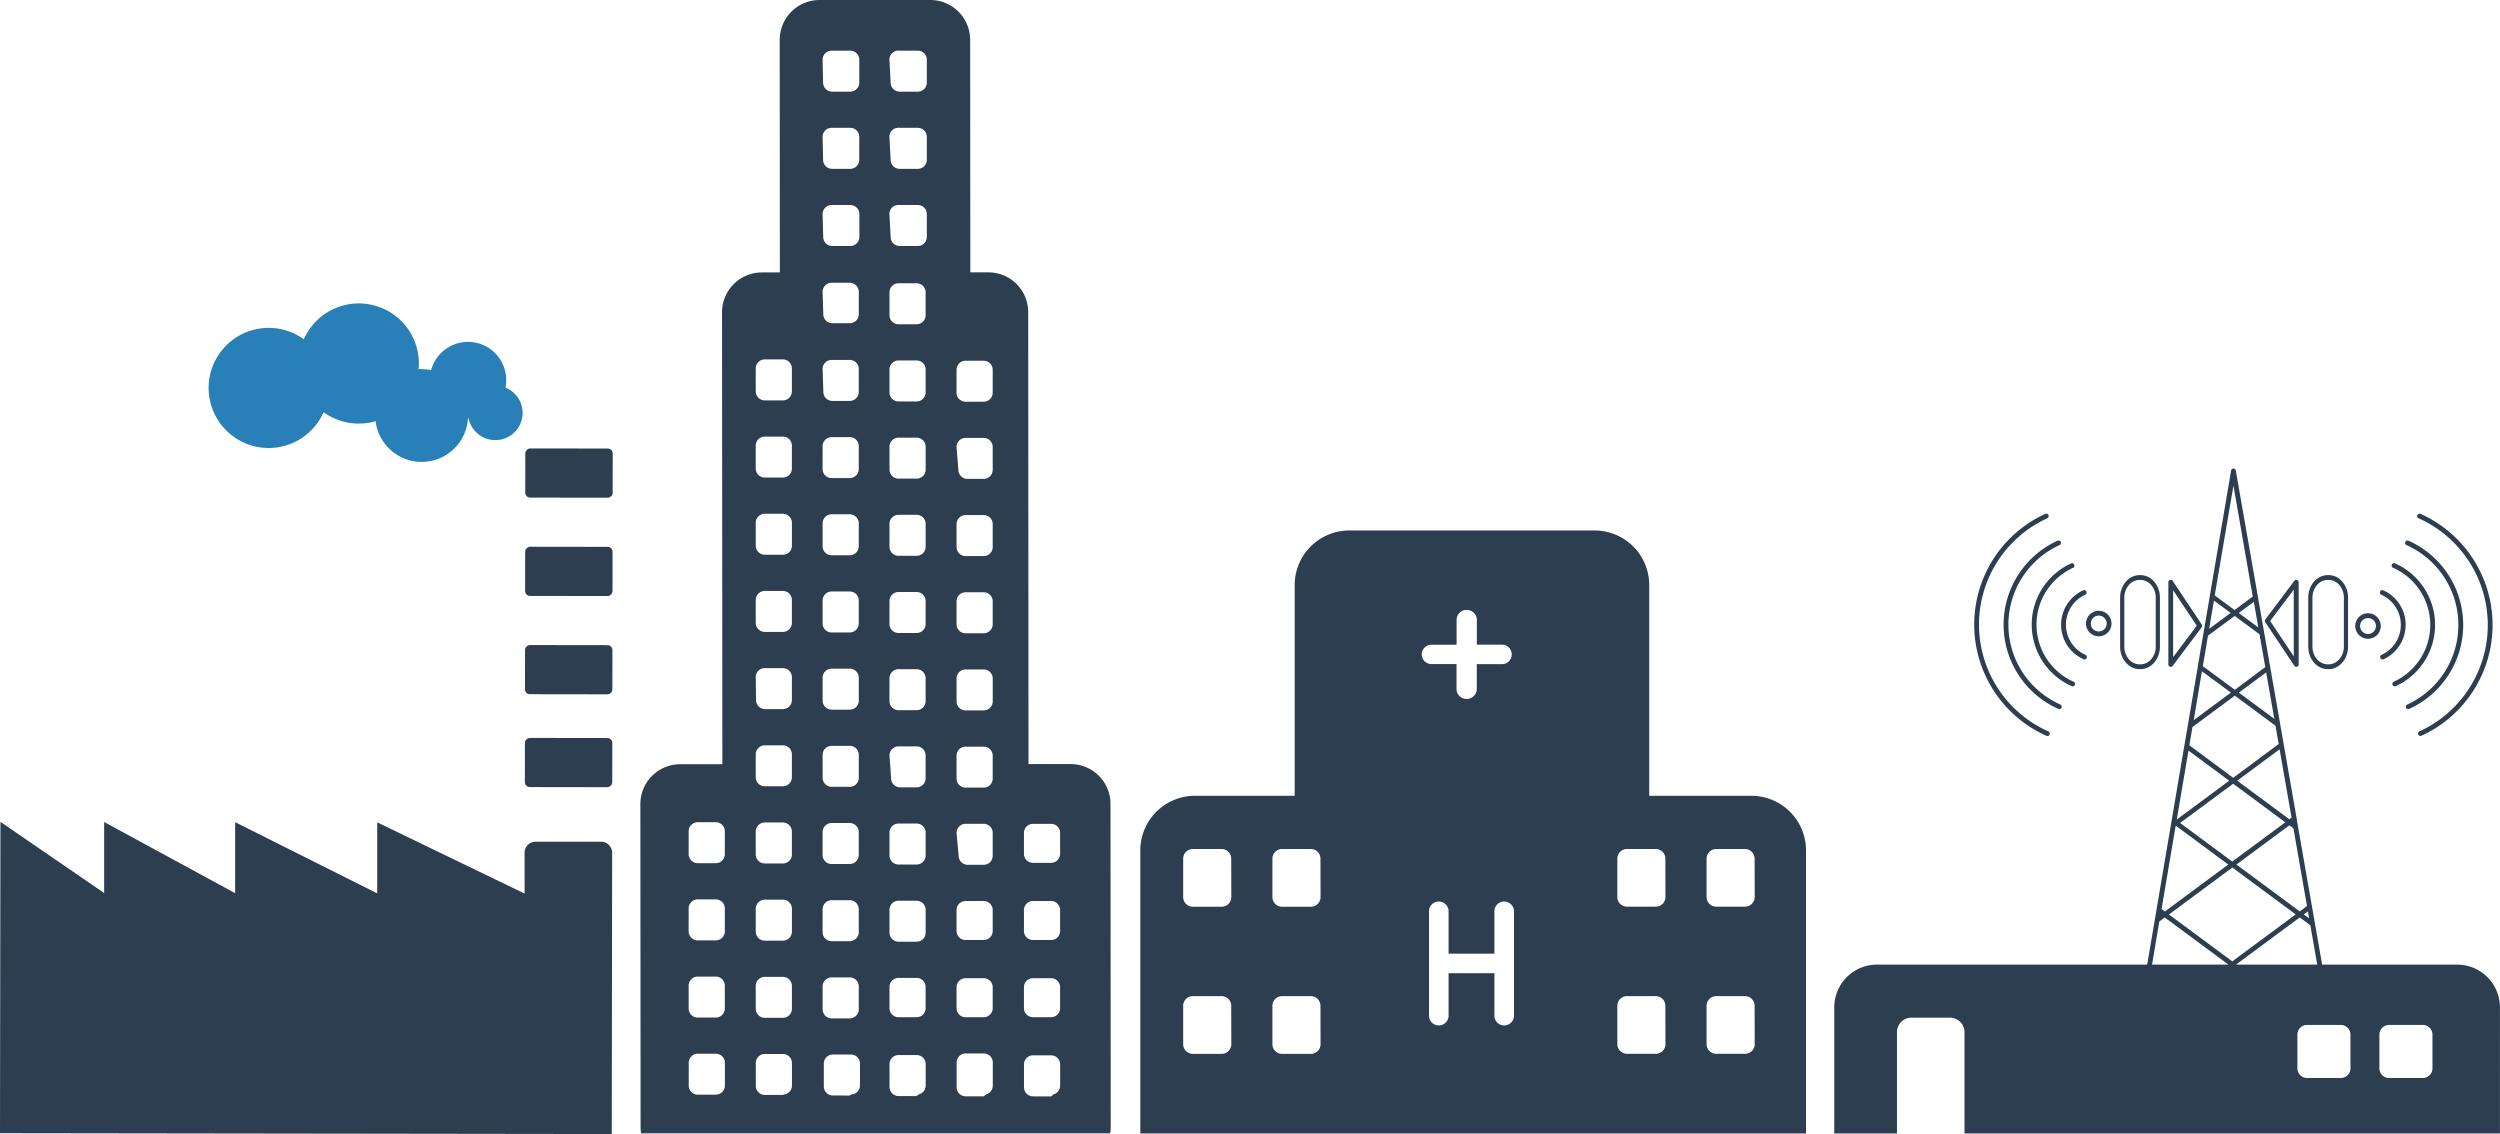 <svg xmlns="http://www.w3.org/2000/svg" viewBox="0 0 1036.51 470.18"><defs><style>.cls-1{fill:#2c3e50;}.cls-2{fill:#2980b9;}</style></defs><title>smart-city-left_1</title><g id="Layer_2" data-name="Layer 2"><g id="Layer_1-2" data-name="Layer 1"><path class="cls-1" d="M253.8,353.55l-.16,116.63L0,469.83.18,340.74l43,29.5,0-29.44,54.31,29.52,0-29.44L156.4,370.4l0-29.44,61.1,29.52,0-17a3.55,3.55,0,0,1,.16-1.13A4.51,4.51,0,0,1,222.1,349l27.18,0a4.52,4.52,0,0,1,4.36,3.41A3.59,3.59,0,0,1,253.8,353.55Z"/><path class="cls-1" d="M253.8,353.55a3.59,3.59,0,0,0-.16-1.13"/><rect class="cls-1" x="225.54" y="298.04" width="20.38" height="36.23" rx="2" transform="translate(-80.75 551.45) rotate(-89.92)"/><rect class="cls-1" x="225.6" y="259.54" width="20.38" height="36.23" rx="2" transform="translate(-42.2 513.06) rotate(-89.92)"/><rect class="cls-1" x="225.65" y="218.78" width="20.38" height="36.23" rx="2" transform="translate(-1.38 472.41) rotate(-89.92)"/><rect class="cls-1" x="225.71" y="178.02" width="20.38" height="36.23" rx="2" transform="translate(39.44 431.76) rotate(-89.92)"/><path class="cls-2" d="M216.69,171.2a11.33,11.33,0,0,1-22.43,2.21.78.78,0,0,1-.22,0h0a19.25,19.25,0,0,1-38.32,1.21,24.14,24.14,0,0,1-7,1,24.84,24.84,0,0,1-14.55-4.71,24.9,24.9,0,1,1-8.2-30.26,24.91,24.91,0,0,1,47.7,10.09c0,.77-.05,1.54-.12,2.31.41,0,.84,0,1.25,0a18.87,18.87,0,0,1,3.94.41,15.85,15.85,0,0,1,31.15,4.17,16.41,16.41,0,0,1-.3,3.08A11.35,11.35,0,0,1,216.69,171.2Z"/><path class="cls-1" d="M460.42,333.29a16.53,16.53,0,0,0-16.53-16.5l-17.47,0-.12-187.38a16.52,16.52,0,0,0-16.53-16.5H402.3l-.07-96.43A16.52,16.52,0,0,0,385.71,0L339.77,0a16.53,16.53,0,0,0-16.5,16.52l.07,96.43h-7.48a16.53,16.53,0,0,0-16.5,16.52l.13,187.38H282a16.52,16.52,0,0,0-16.5,16.53l.09,133.89a16.16,16.16,0,0,0,.21,2.62H460.27a15.65,15.65,0,0,0,.24-2.76Zm-174.9,11.34a3.73,3.73,0,0,1,3.73-3.74h7.52a3.75,3.75,0,0,1,3.74,3.74v9.51a3.73,3.73,0,0,1-3.73,3.74h-7.52a3.75,3.75,0,0,1-3.74-3.74Zm0,32a3.74,3.74,0,0,1,3.73-3.74h7.52a3.73,3.73,0,0,1,3.74,3.73v9.52a3.75,3.75,0,0,1-3.74,3.74h-7.52a3.75,3.75,0,0,1-3.74-3.73Zm0,32a3.76,3.76,0,0,1,3.74-3.74h7.51a3.75,3.75,0,0,1,3.74,3.73v9.52a3.75,3.75,0,0,1-3.74,3.74h-7.51a3.73,3.73,0,0,1-3.74-3.73Zm11.28,45.23h-7.51a3.75,3.75,0,0,1-3.74-3.74v-9.51a3.75,3.75,0,0,1,3.74-3.74h7.51a3.75,3.75,0,0,1,3.74,3.74v9.51A3.75,3.75,0,0,1,296.84,453.82Zm16.53-301.11a3.75,3.75,0,0,1,3.74-3.74h7.51a3.75,3.75,0,0,1,3.74,3.74v9.51a3.76,3.76,0,0,1-3.74,3.75h-7.51a3.75,3.75,0,0,1-3.74-3.74Zm0,32a3.75,3.75,0,0,1,3.74-3.74h7.51a3.74,3.74,0,0,1,3.74,3.73v9.52a3.75,3.75,0,0,1-3.73,3.74h-7.52a3.74,3.74,0,0,1-3.74-3.73Zm0,32a3.75,3.75,0,0,1,3.74-3.74h7.52a3.76,3.76,0,0,1,3.74,3.74v9.51a3.74,3.74,0,0,1-3.73,3.74h-7.52a3.75,3.75,0,0,1-3.74-3.74Zm0,32a3.73,3.73,0,0,1,3.73-3.74h7.52a3.75,3.75,0,0,1,3.74,3.74v9.51a3.73,3.73,0,0,1-3.73,3.74h-7.52a3.75,3.75,0,0,1-3.74-3.74Zm0,32a3.74,3.74,0,0,1,3.73-3.74h7.52a3.74,3.74,0,0,1,3.74,3.73v9.52a3.75,3.75,0,0,1-3.74,3.74H317.2a3.75,3.75,0,0,1-3.74-3.73Zm0,32a3.75,3.75,0,0,1,3.74-3.74h7.51a3.75,3.75,0,0,1,3.74,3.74v9.51a3.75,3.75,0,0,1-3.74,3.74h-7.51a3.75,3.75,0,0,1-3.74-3.74Zm0,32a3.75,3.75,0,0,1,3.74-3.74h7.51a3.75,3.75,0,0,1,3.74,3.74v9.51a3.75,3.75,0,0,1-3.74,3.74h-7.51a3.75,3.75,0,0,1-3.74-3.74Zm0,32a3.75,3.75,0,0,1,3.74-3.74h7.51a3.75,3.75,0,0,1,3.75,3.73v9.52a3.74,3.74,0,0,1-3.73,3.74h-7.52a3.74,3.74,0,0,1-3.74-3.73Zm0,32a3.76,3.76,0,0,1,3.74-3.75h7.52a3.75,3.75,0,0,1,3.74,3.74v9.51a3.74,3.74,0,0,1-3.73,3.74h-7.52a3.75,3.75,0,0,1-3.74-3.74Zm11.29,45.22h-7.52a3.75,3.75,0,0,1-3.74-3.74v-9.51a3.74,3.74,0,0,1,3.73-3.74h7.52a3.75,3.75,0,0,1,3.74,3.74v9.51A3.75,3.75,0,0,1,324.83,453.8Zm16.44-429A3.75,3.75,0,0,1,345,21h7.52a3.75,3.75,0,0,1,3.74,3.74v9.51A3.75,3.75,0,0,1,352.53,38H345a3.75,3.75,0,0,1-3.74-3.74Zm0,32A3.75,3.75,0,0,1,345,53h7.51a3.73,3.73,0,0,1,3.74,3.73v9.52A3.75,3.75,0,0,1,352.55,70H345a3.74,3.74,0,0,1-3.74-3.73Zm0,32A3.76,3.76,0,0,1,345.05,85h7.51a3.75,3.75,0,0,1,3.74,3.73v9.52a3.75,3.75,0,0,1-3.73,3.74h-7.52a3.73,3.73,0,0,1-3.74-3.73Zm0,32a3.75,3.75,0,0,1,3.74-3.74h7.52a3.76,3.76,0,0,1,3.74,3.74v9.51A3.74,3.74,0,0,1,352.6,134h-7.52a3.75,3.75,0,0,1-3.74-3.74Zm0,32a3.73,3.73,0,0,1,3.73-3.74h7.52a3.73,3.73,0,0,1,3.74,3.73v9.52a3.74,3.74,0,0,1-3.73,3.74H345.1a3.75,3.75,0,0,1-3.74-3.73Zm0,32a3.75,3.75,0,0,1,3.73-3.74h7.52a3.74,3.74,0,0,1,3.74,3.73v9.52a3.75,3.75,0,0,1-3.74,3.74h-7.52a3.74,3.74,0,0,1-3.74-3.73Zm0,32a3.75,3.75,0,0,1,3.73-3.74h7.52a3.75,3.75,0,0,1,3.74,3.74v9.51a3.75,3.75,0,0,1-3.74,3.74h-7.51a3.75,3.75,0,0,1-3.74-3.74Zm0,32a3.75,3.75,0,0,1,3.74-3.74h7.51a3.75,3.75,0,0,1,3.74,3.74v9.52a3.76,3.76,0,0,1-3.74,3.74h-7.51a3.75,3.75,0,0,1-3.74-3.73Zm0,32a3.75,3.75,0,0,1,3.74-3.74h7.51a3.75,3.75,0,0,1,3.75,3.73v9.52a3.74,3.74,0,0,1-3.73,3.74h-7.52a3.73,3.73,0,0,1-3.74-3.73Zm0,32a3.75,3.75,0,0,1,3.74-3.74h7.52a3.75,3.75,0,0,1,3.74,3.74v9.51a3.74,3.74,0,0,1-3.73,3.74h-7.52a3.75,3.75,0,0,1-3.74-3.74Zm0,32a3.74,3.74,0,0,1,3.73-3.74h7.52a3.75,3.75,0,0,1,3.74,3.74v9.51a3.76,3.76,0,0,1-3.74,3.75h-7.52a3.75,3.75,0,0,1-3.74-3.74Zm0,32a3.74,3.74,0,0,1,3.73-3.74h7.52a3.74,3.74,0,0,1,3.74,3.73v9.52a3.75,3.75,0,0,1-3.74,3.74h-7.51a3.75,3.75,0,0,1-3.75-3.73Zm0,32a3.75,3.75,0,0,1,3.74-3.74h7.51a3.75,3.75,0,0,1,3.74,3.74v9.51a3.75,3.75,0,0,1-3.74,3.74h-7.51a3.75,3.75,0,0,1-3.74-3.74Zm11.29,45.22H345.3a3.75,3.75,0,0,1-3.74-3.74v-9.51a3.75,3.75,0,0,1,3.74-3.74h7.51a3.75,3.75,0,0,1,3.74,3.74V450A3.75,3.75,0,0,1,352.82,453.78Zm16.43-429A3.75,3.75,0,0,1,373,21h7.52a3.76,3.76,0,0,1,3.74,3.74v9.51A3.74,3.74,0,0,1,380.52,38H373a3.75,3.75,0,0,1-3.74-3.74Zm0,32A3.73,3.73,0,0,1,373,53h7.52a3.74,3.74,0,0,1,3.74,3.73v9.52A3.73,3.73,0,0,1,380.54,70H373a3.74,3.74,0,0,1-3.74-3.73Zm0,32A3.75,3.75,0,0,1,373,85h7.52a3.75,3.75,0,0,1,3.74,3.74v9.51a3.75,3.75,0,0,1-3.74,3.74H373a3.76,3.76,0,0,1-3.74-3.74Zm0,32a3.75,3.75,0,0,1,3.73-3.74h7.52a3.75,3.75,0,0,1,3.74,3.74v9.51a3.75,3.75,0,0,1-3.74,3.74h-7.51a3.75,3.75,0,0,1-3.74-3.74Zm0,32a3.75,3.75,0,0,1,3.74-3.74h7.51a3.73,3.73,0,0,1,3.74,3.73v9.52a3.75,3.75,0,0,1-3.74,3.74h-7.51a3.74,3.74,0,0,1-3.74-3.73Zm0,32a3.76,3.76,0,0,1,3.74-3.74h7.51a3.76,3.76,0,0,1,3.75,3.73v9.52a3.74,3.74,0,0,1-3.73,3.74h-7.52a3.75,3.75,0,0,1-3.74-3.74Zm0,32a3.75,3.75,0,0,1,3.74-3.74h7.52a3.75,3.75,0,0,1,3.74,3.74v9.51a3.74,3.74,0,0,1-3.73,3.74h-7.52a3.75,3.75,0,0,1-3.74-3.74Zm0,32a3.74,3.74,0,0,1,3.73-3.74h7.52a3.73,3.73,0,0,1,3.74,3.73v9.52a3.75,3.75,0,0,1-3.74,3.74h-7.52a3.74,3.74,0,0,1-3.74-3.73Zm0,32a3.75,3.75,0,0,1,3.73-3.74h7.52a3.75,3.75,0,0,1,3.74,3.73v9.52a3.75,3.75,0,0,1-3.74,3.74h-7.51a3.75,3.75,0,0,1-3.75-3.73Zm0,32a3.75,3.75,0,0,1,3.74-3.74h7.51a3.75,3.75,0,0,1,3.74,3.74v9.51a3.75,3.75,0,0,1-3.74,3.74H373.2a3.75,3.75,0,0,1-3.74-3.74Zm0,32a3.75,3.75,0,0,1,3.74-3.74h7.51a3.73,3.73,0,0,1,3.74,3.73v9.52a3.76,3.76,0,0,1-3.73,3.74h-7.52a3.75,3.75,0,0,1-3.74-3.73Zm0,32a3.75,3.75,0,0,1,3.74-3.74h7.52a3.75,3.75,0,0,1,3.74,3.73v9.52a3.74,3.74,0,0,1-3.73,3.74h-7.52a3.73,3.73,0,0,1-3.74-3.73Zm0,32a3.73,3.73,0,0,1,3.73-3.74h7.52a3.75,3.75,0,0,1,3.74,3.74V418a3.73,3.73,0,0,1-3.73,3.74h-7.52a3.75,3.75,0,0,1-3.74-3.74Zm11.28,45.23h-7.52a3.76,3.76,0,0,1-3.74-3.73v-9.52a3.74,3.74,0,0,1,3.73-3.74h7.52a3.75,3.75,0,0,1,3.74,3.74V450A3.76,3.76,0,0,1,380.8,453.77Zm16.53-301.12a3.74,3.74,0,0,1,3.73-3.74h7.52a3.74,3.74,0,0,1,3.74,3.73v9.52a3.75,3.75,0,0,1-3.74,3.74h-7.52a3.74,3.74,0,0,1-3.74-3.73Zm0,32a3.74,3.74,0,0,1,3.73-3.74h7.52a3.75,3.75,0,0,1,3.74,3.74v9.51a3.75,3.75,0,0,1-3.74,3.74H401.1a3.76,3.76,0,0,1-3.75-3.74Zm0,32a3.75,3.75,0,0,1,3.74-3.74h7.51a3.75,3.75,0,0,1,3.74,3.74v9.51a3.75,3.75,0,0,1-3.74,3.74h-7.51a3.75,3.75,0,0,1-3.74-3.74Zm0,32a3.75,3.75,0,0,1,3.74-3.74h7.51a3.74,3.74,0,0,1,3.74,3.73v9.52a3.75,3.75,0,0,1-3.74,3.74h-7.51a3.74,3.74,0,0,1-3.74-3.73Zm0,32a3.76,3.76,0,0,1,3.74-3.75h7.52a3.76,3.76,0,0,1,3.74,3.74v9.51a3.74,3.74,0,0,1-3.73,3.74h-7.52a3.75,3.75,0,0,1-3.74-3.74Zm0,32a3.73,3.73,0,0,1,3.73-3.74h7.52a3.75,3.75,0,0,1,3.74,3.74v9.51a3.73,3.73,0,0,1-3.73,3.74h-7.52a3.75,3.75,0,0,1-3.74-3.74Zm0,32a3.74,3.74,0,0,1,3.73-3.74h7.52a3.73,3.73,0,0,1,3.74,3.73v9.52a3.75,3.75,0,0,1-3.74,3.74H401.2a3.75,3.75,0,0,1-3.74-3.73Zm0,32a3.76,3.76,0,0,1,3.73-3.74h7.52a3.75,3.75,0,0,1,3.74,3.73V386a3.75,3.75,0,0,1-3.74,3.74h-7.51a3.75,3.75,0,0,1-3.74-3.74Zm0,32a3.75,3.75,0,0,1,3.74-3.74h7.51a3.75,3.75,0,0,1,3.74,3.74V418a3.75,3.75,0,0,1-3.74,3.74h-7.51a3.75,3.75,0,0,1-3.74-3.74Zm11.29,45.23h-7.52a3.74,3.74,0,0,1-3.74-3.73V440.5a3.75,3.75,0,0,1,3.74-3.74h7.51a3.73,3.73,0,0,1,3.74,3.73V450A3.75,3.75,0,0,1,408.79,453.75Zm16.65-109.22a3.75,3.75,0,0,1,3.74-3.74h7.51a3.74,3.74,0,0,1,3.74,3.73V354a3.75,3.75,0,0,1-3.73,3.74h-7.52a3.74,3.74,0,0,1-3.74-3.73Zm0,32a3.75,3.75,0,0,1,3.74-3.74h7.52a3.76,3.76,0,0,1,3.74,3.74V386a3.74,3.74,0,0,1-3.73,3.74h-7.52a3.75,3.75,0,0,1-3.74-3.74Zm0,32a3.73,3.73,0,0,1,3.73-3.74h7.52a3.75,3.75,0,0,1,3.74,3.74V418a3.73,3.73,0,0,1-3.73,3.74h-7.52a3.75,3.75,0,0,1-3.74-3.74Zm11.28,45.23h-7.52a3.75,3.75,0,0,1-3.74-3.73v-9.52a3.74,3.74,0,0,1,3.73-3.74h7.52a3.74,3.74,0,0,1,3.74,3.73V450A3.75,3.75,0,0,1,436.77,453.73Z"/><path class="cls-1" d="M726.13,329.94H683.78V242.59a22.65,22.65,0,0,0-22.65-22.65H559.42a22.64,22.64,0,0,0-22.64,22.65v87.35H495.42a22.64,22.64,0,0,0-22.64,22.65V469.94h276V352.59A22.65,22.65,0,0,0,726.13,329.94Zm-215.62,103a4,4,0,0,1-4,4H494.55a4,4,0,0,1-4-4V417a4,4,0,0,1,4-4h11.92a4,4,0,0,1,4,4Zm0-61a4,4,0,0,1-4,4H494.55a4,4,0,0,1-4-4V356a4,4,0,0,1,4-4h11.92a4,4,0,0,1,4,4Zm37,61a4,4,0,0,1-4,4H531.55a4,4,0,0,1-4-4V417a4,4,0,0,1,4-4h11.92a4,4,0,0,1,4,4Zm0-61a4,4,0,0,1-4,4H531.55a4,4,0,0,1-4-4V356a4,4,0,0,1,4-4h11.92a4,4,0,0,1,4,4Zm41.94-100.57a4,4,0,0,1,1.17-2.86,3.82,3.82,0,0,1,2.86-1.21h10.43V257.05a4.13,4.13,0,0,1,4.15-4.18,4.1,4.1,0,0,1,3,1.21,4,4,0,0,1,1.25,3v10.21h10.43a3.82,3.82,0,0,1,2.86,1.21,4,4,0,0,1,1.17,2.86,4,4,0,0,1-4,4H612.28v10.21a4,4,0,0,1-1.25,3,4.1,4.1,0,0,1-3,1.21,4.13,4.13,0,0,1-4.15-4.18V275.33H593.48a4,4,0,0,1-4-4ZM627.7,421.1a3.81,3.81,0,0,1-1.21,2.86,4,4,0,0,1-2.9,1.18,4,4,0,0,1-4-4V403.48h-19V421.1a3.81,3.81,0,0,1-1.21,2.86,4,4,0,0,1-2.9,1.18,4,4,0,0,1-4-4V377.78a4,4,0,0,1,4-4,4,4,0,0,1,2.9,1.18,3.82,3.82,0,0,1,1.21,2.86V395.4h19V377.78a4,4,0,0,1,4-4,4.05,4.05,0,0,1,2.9,1.18,3.82,3.82,0,0,1,1.21,2.86Zm62.81,11.8a4,4,0,0,1-4,4H674.55a4,4,0,0,1-4-4V417a4,4,0,0,1,4-4h11.92a4,4,0,0,1,4,4Zm0-61a4,4,0,0,1-4,4H674.55a4,4,0,0,1-4-4V356a4,4,0,0,1,4-4h11.92a4,4,0,0,1,4,4Zm37,61a4,4,0,0,1-4,4H711.55a4,4,0,0,1-4-4V417a4,4,0,0,1,4-4h11.92a4,4,0,0,1,4,4Zm0-61a4,4,0,0,1-4,4H711.55a4,4,0,0,1-4-4V356a4,4,0,0,1,4-4h11.92a4,4,0,0,1,4,4Z"/><path class="cls-1" d="M864.24,273.41a1,1,0,0,1-.4-.09,15.67,15.67,0,0,1-.14-28.57,1,1,0,0,1,.83,1.82,13.68,13.68,0,0,0,.12,24.93,1,1,0,0,1-.41,1.91Z"/><path class="cls-1" d="M859.29,284.56a1,1,0,0,1-.4-.09,27.91,27.91,0,0,1-.25-50.86,1,1,0,1,1,.83,1.82,25.9,25.9,0,0,0,.23,47.21,1,1,0,0,1-.41,1.92Z"/><path class="cls-1" d="M853.79,294a1,1,0,0,1-.41-.09,38.25,38.25,0,0,1-.34-69.72,1,1,0,1,1,.84,1.82,36.24,36.24,0,0,0,.31,66.07,1,1,0,0,1-.4,1.92Z"/><path class="cls-1" d="M848.84,305.13a1,1,0,0,1-.41-.08,50.48,50.48,0,0,1-.44-92,1,1,0,0,1,1.32.49,1,1,0,0,1-.49,1.33,48.48,48.48,0,0,0,.43,88.37,1,1,0,0,1-.41,1.91Z"/><path class="cls-1" d="M870.15,253.24a5.29,5.29,0,1,0,5.29,5.28A5.29,5.29,0,0,0,870.15,253.24Zm0,8.57a3.29,3.29,0,1,1,3.29-3.29A3.28,3.28,0,0,1,870.15,261.81Z"/><path class="cls-1" d="M987.84,273.41a1,1,0,0,1-.42-1.91,13.68,13.68,0,0,0-.12-24.92,1,1,0,0,1,.81-1.83,15.68,15.68,0,0,1,.14,28.57A1,1,0,0,1,987.84,273.41Z"/><path class="cls-1" d="M992.89,284.56a1,1,0,0,1-.42-1.91,25.91,25.91,0,0,0-.22-47.22,1,1,0,1,1,.81-1.82,27.91,27.91,0,0,1,.25,50.86A1.06,1.06,0,0,1,992.89,284.56Z"/><path class="cls-1" d="M998.49,294a1,1,0,0,1-.42-1.91,36.25,36.25,0,0,0-.32-66.08,1,1,0,0,1,.82-1.83,38.25,38.25,0,0,1,.33,69.73A1,1,0,0,1,998.49,294Z"/><path class="cls-1" d="M1003.54,305.13a1,1,0,0,1-.91-.58,1,1,0,0,1,.5-1.33,48.48,48.48,0,0,0-.43-88.37,1,1,0,0,1,.82-1.82,50.48,50.48,0,0,1,.44,92A1,1,0,0,1,1003.54,305.13Z"/><path class="cls-1" d="M981.79,254.26a5.29,5.29,0,1,0,5.29,5.29A5.29,5.29,0,0,0,981.79,254.26Zm0,8.58a3.29,3.29,0,1,1,3.29-3.29A3.3,3.3,0,0,1,981.79,262.84Z"/><path class="cls-1" d="M1018.77,399.94h-56l-4.2-24-5.81-33.21h0l0-.08-.56-3.17a.41.41,0,0,0,0-.11.28.28,0,0,0,0-.09l-5.33-30.48-1.49-8.53v-.06L927,195.27a1,1,0,0,0-2,0l-8.81,51.84a.28.28,0,0,1,0,.09l-5,29.14h0a.44.44,0,0,0,0,.1.57.57,0,0,0,0,.13l-5.57,32.72-5.28,31.08-.24,1.44-6,35.35-.69,4.09-3.18,18.68h-112a17.74,17.74,0,0,0-17.74,17.74v52.26h26v-42a6,6,0,0,1,6-6h16a6,6,0,0,1,6,6v42h222V417.68A17.74,17.74,0,0,0,1018.77,399.94Zm-61.39-19.17-2.23-1.65,1.72-1.27Zm-.89-5.12-3,2.23-26.26-19.44,21.95-16.26,1.69,1.25Zm-31-18.45-21.61-16,22-16.26,21.61,16ZM950.09,339l-.91.67-21.62-16,17.57-13Zm-7.15-40.95-14.7-10.88,11.33-8.39Zm-6.63-37.9-8.13-6,6.27-4.64ZM926,201.33l8,46-7.55,5.6-8.22-6.09ZM917.91,249l6.92,5.12-8.91,6.59Zm-2.47,14.55,11.07-8.19,10.3,7.62,2.38,13.59h0L926.57,286l-13.26-9.81Zm-2.51,14.76,12,8.85-15.4,11.4ZM907.72,309l1.29-7.58,17.55-13,16.87,12.48,1.32,7.58-18.86,14L907.72,309Zm-.37,2.2,16.87,12.49L902.5,339.78ZM902,342.61l.23-.17,21.61,16L897.57,377.9l-1.38-1Zm-9.75,57.33,3-17.88,2.26-1.67,26.26,19.43.16.12Zm7-20.79,26.29-19.47,26.26,19.44-26.29,19.46Zm27.94,20.68,26.29-19.47,4.4,3.26,2.85,16.32H927Zm47.32,43.11a4,4,0,0,1-4,4h-14a4,4,0,0,1-4-4v-14a4,4,0,0,1,4-4h14a4,4,0,0,1,4,4Zm34,0a4,4,0,0,1-4,4h-14a4,4,0,0,1-4-4v-14a4,4,0,0,1,4-4h14a4,4,0,0,1,4,4Z"/><path class="cls-1" d="M887.45,238.44h-.37c-4.45,0-8.07,4.17-8.07,9.29v20.42c0,5.12,3.62,9.29,8.07,9.29h.37c4.44,0,8.06-4.17,8.06-9.29V247.73C895.51,242.61,891.89,238.44,887.45,238.44Zm6.33,29.71c0,4-2.84,7.29-6.33,7.29h-.37c-3.49,0-6.33-3.27-6.33-7.29V247.73c0-4,2.84-7.29,6.33-7.29h.37c3.49,0,6.33,3.27,6.33,7.29Z"/><path class="cls-1" d="M965.45,238.44h-.37c-4.45,0-8.07,4.17-8.07,9.29v20.42c0,5.12,3.62,9.29,8.07,9.29h.37c4.44,0,8.06-4.17,8.06-9.29V247.73C973.51,242.61,969.89,238.44,965.45,238.44Zm6.33,29.71c0,4-2.84,7.29-6.33,7.29h-.37c-3.49,0-6.33-3.27-6.33-7.29V247.73c0-4,2.84-7.29,6.33-7.29h.37c3.49,0,6.33,3.27,6.33,7.29Z"/><path class="cls-1" d="M952.33,240.49a1,1,0,0,0-1.12.35l-12,16a1,1,0,0,0,0,1.15l12,18a1,1,0,0,0,.83.45,1,1,0,0,0,.29,0,1,1,0,0,0,.71-1v-34A1,1,0,0,0,952.33,240.49ZM951,272.14l-9.78-14.67,9.78-13Z"/><path class="cls-1" d="M912.84,258.89l-12-18a1,1,0,0,0-1.12-.41,1,1,0,0,0-.71,1v34a1,1,0,0,0,.68.95,1.19,1.19,0,0,0,.32.05,1,1,0,0,0,.8-.4l12-16A1,1,0,0,0,912.84,258.89ZM901,272.44v-27.7l9.78,14.67Z"/></g></g></svg>